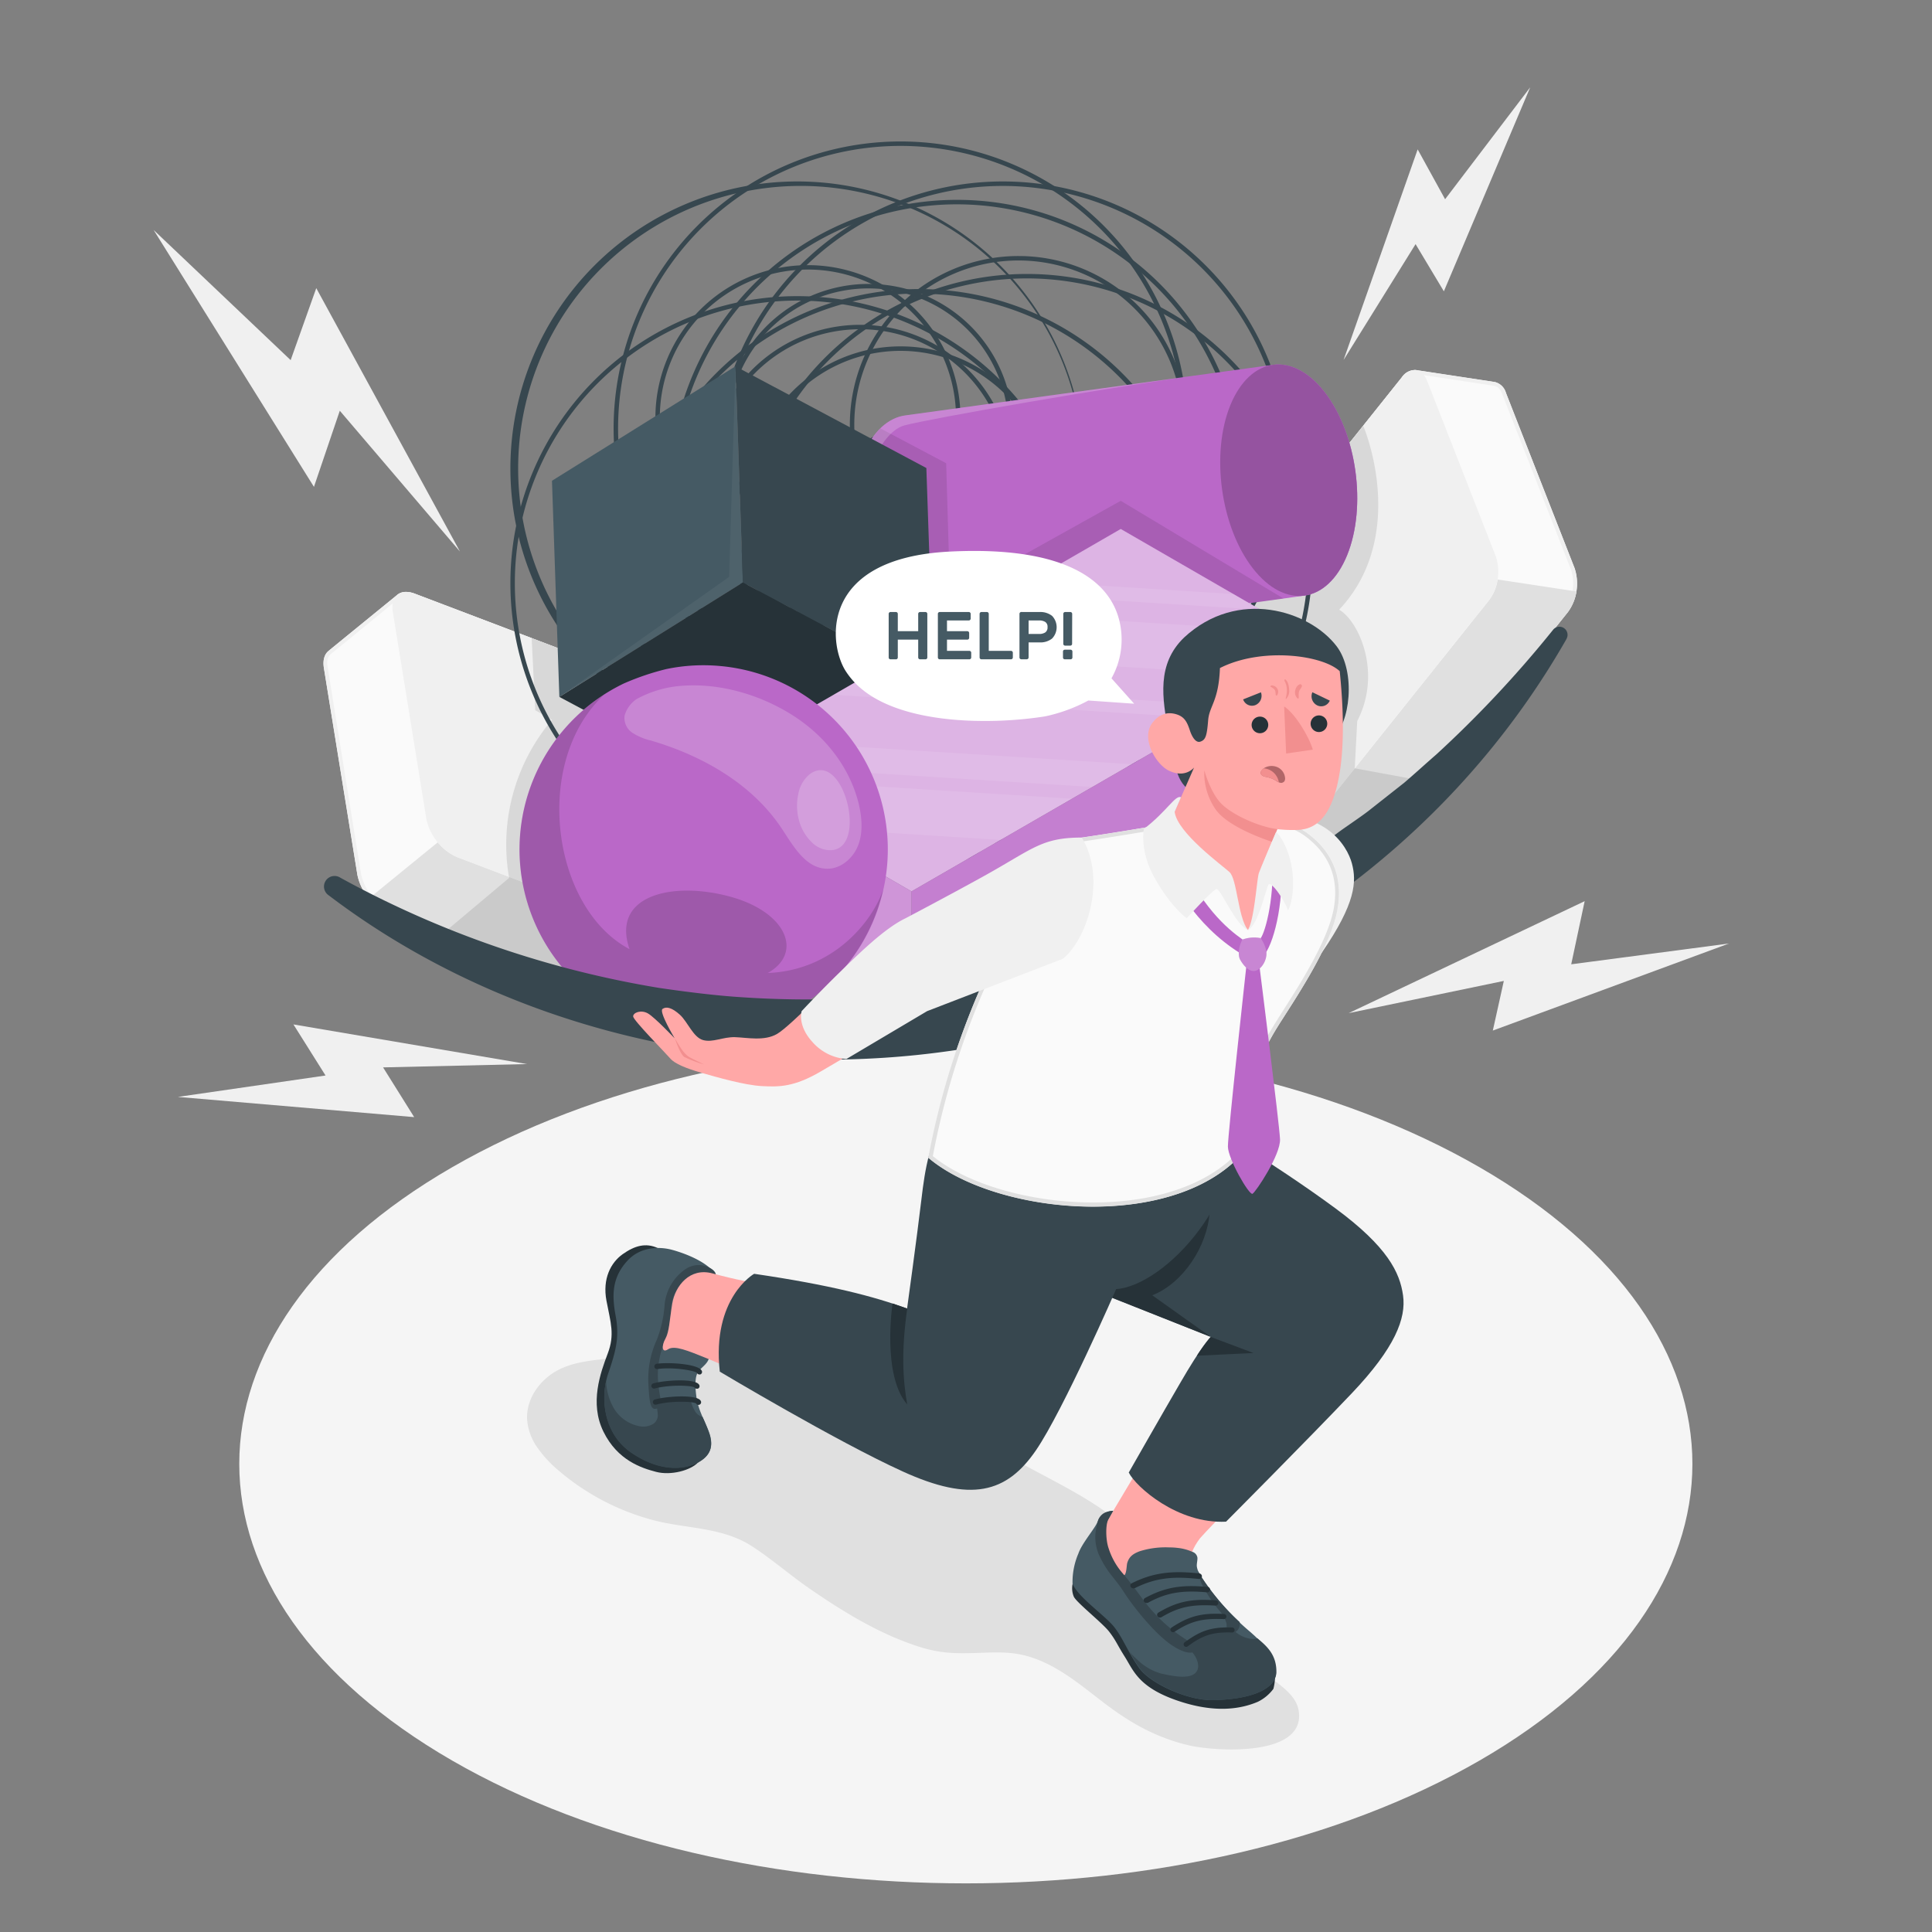 <svg xmlns="http://www.w3.org/2000/svg" viewBox="0 0 500 500"><rect x="0" y="0" width="500" height="500" fill="#808080" stroke="none"/><g id="freepik--Floor--inject-2"><path id="freepik--floor--inject-2" d="M117,302.09c-73.44,42.4-73.43,111.14,0,153.53s192.49,42.4,265.92,0,73.43-111.13,0-153.53S190.47,259.7,117,302.09Z" style="fill:#f5f5f5"></path></g><g id="freepik--Shadow--inject-2"><path id="freepik--shadow--inject-2" d="M139.06,374.61a30.74,30.74,0,0,0,5.37,5.85,62.11,62.11,0,0,0,24.47,12.91c8.87,2.37,17.94,1.71,25.92,6.93,5.13,3.36,9.75,7.42,14.8,10.9,8.72,6,17.8,11.57,27.92,14.87,5.56,1.81,9.44,1.9,15.25,1.71,3.75-.12,7.51-.35,11.21.38,8.26,1.65,14.85,7.28,21.34,12.26,6.94,5.34,13.62,9.18,22.19,11.24,6.64,1.6,30.71,3.25,28.54-9.08-.54-3.06-3.16-5.25-5.61-7.17-6.16-3.08-12-9.38-17.45-13.63-5.22-4.08-8.13-9.18-12-14.56-3.18-4.41-6.4-8.86-10.46-12.49-8.41-7.35-19.94-12.28-29.63-17.93q-16.41-9.57-33-18.88c-12.4-7-25.65-14.06-39.88-13.63A49.56,49.56,0,0,0,174.77,347c-4.7,1.48-9.18,3.33-14.09,4.13-5.3.87-10.89.83-15.82,3.22s-8.7,7.49-8.45,12.94A14.45,14.45,0,0,0,139.06,374.61Z" style="fill:#e0e0e0"></path></g><g id="freepik--Elements--inject-2"><g id="freepik--Prism--inject-2"><path d="M362.83,97.63a4.06,4.06,0,0,1,3.62-1.85l20.42,3.1a4,4,0,0,1,2.89,2.83l17.76,45.36a12.62,12.62,0,0,1-1.72,11.3L356.09,220.6c-1.14,1.43-2.44,2-3.62,1.85l-20.4-3.09c-1.18-.18-2.24-1.14-2.91-2.84L311.4,171.17a12.65,12.65,0,0,1,1.72-11.3Z" style="fill:#fafafa"></path><path d="M366,96.75h0l.26,0,2,.3c4.77.72,17.46,2.64,18.43,2.8s1.61.92,2.12,2.21l17.76,45.35A11.71,11.71,0,0,1,405,157.74L355.31,220a3.38,3.38,0,0,1-2.43,1.5l-.26,0L335,218.8l-2.81-.43c-.87-.13-1.62-.92-2.13-2.21l-17.76-45.35a11.76,11.76,0,0,1,1.57-10.32l49.72-62.24a3.38,3.38,0,0,1,2.42-1.5m0-1a4.3,4.3,0,0,0-3.21,1.88l-49.71,62.24a12.65,12.65,0,0,0-1.72,11.3l17.76,45.35c.67,1.7,1.73,2.66,2.91,2.84l20.4,3.09a2.83,2.83,0,0,0,.41,0,4.25,4.25,0,0,0,3.21-1.88l49.71-62.23a12.62,12.62,0,0,0,1.72-11.3l-17.76-45.36a4,4,0,0,0-2.89-2.83l-20.42-3.1a2.73,2.73,0,0,0-.41,0Z" style="fill:#f0f0f0"></path><path d="M385.41,155.28,335.7,217.51a4.15,4.15,0,0,1-3.47,1.88c2.13.32,19.09,2.88,20.23,3.07a4.09,4.09,0,0,0,3.63-1.86l49.71-62.23a11.63,11.63,0,0,0,2.18-5.3c-7.31-1.11-14.33-2.19-20.39-3.09A11.63,11.63,0,0,1,385.41,155.28Z" style="fill:#e0e0e0"></path><path d="M387.12,144,369.36,98.62c-.67-1.7-1.73-2.66-2.91-2.84a4.06,4.06,0,0,0-3.62,1.85l-49.71,62.24a12.65,12.65,0,0,0-1.72,11.3l17.76,45.35c.67,1.7,1.73,2.66,2.91,2.84s2.48-.42,3.62-1.85l49.71-62.24A12.64,12.64,0,0,0,387.12,144Z" style="fill:#f0f0f0"></path><path d="M350.61,198.84l.64-12.22c6.54-12.68.28-26-4.68-28.83,14.42-15.3,10.42-37,6.24-47.61l-39.69,49.69a12.65,12.65,0,0,0-1.72,11.3l17.76,45.35c.67,1.7,1.73,2.66,2.91,2.84l20.4,3.09c1.18.18,2.48-.42,3.62-1.85l14.45-18.09Z" style="opacity:0.1"></path></g><g id="freepik--prism--inject-2"><path d="M107.36,153.64c-1.9-.72-3.49-.56-4.52.28S86,167.63,85,168.49s-1.49,2.36-1.17,4.36l8.69,53.66a14.09,14.09,0,0,0,8.06,9.88L183.67,268c1.9.72,3.49.56,4.52-.28L206,253.13c1-.85,1.51-2.37,1.18-4.38l-8.69-53.66a14.09,14.09,0,0,0-8.06-9.88Z" style="fill:#fafafa"></path><path d="M105.1,154.18a5.47,5.47,0,0,1,1.91.39l83.11,31.57a13.25,13.25,0,0,1,7.43,9.11l8.69,53.66c.25,1.58,0,2.8-.83,3.44l-17.85,14.56a2.5,2.5,0,0,1-1.63.51A5.37,5.37,0,0,1,184,267l-83.11-31.57a13.22,13.22,0,0,1-7.43-9.11L84.8,172.69c-.26-1.57,0-2.79.82-3.43s11.93-9.74,16.1-13.14l1.75-1.43a2.52,2.52,0,0,1,1.63-.51m0-1a3.51,3.51,0,0,0-2.26.74c-1,.84-16.83,13.71-17.86,14.57s-1.49,2.36-1.17,4.36l8.69,53.66a14.09,14.09,0,0,0,8.06,9.88L183.67,268a6.45,6.45,0,0,0,2.26.46,3.49,3.49,0,0,0,2.26-.74L206,253.13c1-.85,1.51-2.37,1.18-4.38l-8.69-53.66a14.09,14.09,0,0,0-8.06-9.88l-83.11-31.57a6.37,6.37,0,0,0-2.26-.46Z" style="fill:#f0f0f0"></path><path d="M118.41,221.84l83.09,31.57c1.82.69,3.35.59,4.4-.17-1.86,1.53-16.7,13.62-17.7,14.45s-2.63,1-4.54.27l-83.09-31.57a13,13,0,0,1-5.11-3.85c6.4-5.22,12.53-10.24,17.85-14.55A12.8,12.8,0,0,0,118.41,221.84Z" style="fill:#e0e0e0"></path><path d="M110.35,212l-8.69-53.66c-.33-2,.15-3.53,1.18-4.37s2.62-1,4.52-.28l83.11,31.57a14.09,14.09,0,0,1,8.06,9.88l8.69,53.66c.33,2-.15,3.53-1.18,4.38s-2.62,1-4.52.28l-83.11-31.57A14.11,14.11,0,0,1,110.35,212Z" style="fill:#f0f0f0"></path><path d="M198.53,195.09a14.09,14.09,0,0,0-8.06-9.88l-52.88-20.09.93,18.68,4.33,2.5a49.92,49.92,0,0,0-11.09,40.9l-17.24,14.49L183.67,268c1.9.72,3.49.56,4.52-.28L206,253.13c1-.85,1.51-2.37,1.18-4.38Z" style="opacity:0.1"></path></g><g id="freepik--Lines--inject-2"><path d="M265.79,218.72a73.91,73.91,0,1,1,73.91-73.91A74,74,0,0,1,265.79,218.72Zm0-146.67a72.76,72.76,0,1,0,72.77,72.76A72.84,72.84,0,0,0,265.79,72.05Z" style="fill:#37474f"></path><path d="M237.88,223.35a74.27,74.27,0,1,1,74.27-74.27A74.35,74.35,0,0,1,237.88,223.35Zm0-147.39A73.12,73.12,0,1,0,311,149.08,73.19,73.19,0,0,0,237.88,76Z" style="fill:#37474f"></path><path d="M206.36,225.18a74.27,74.27,0,1,1,74.27-74.27A74.35,74.35,0,0,1,206.36,225.18Zm0-147.39a73.12,73.12,0,1,0,73.12,73.12A73.2,73.2,0,0,0,206.36,77.79Z" style="fill:#37474f"></path><path d="M259.53,195.5a74.27,74.27,0,1,1,74.27-74.27A74.34,74.34,0,0,1,259.53,195.5Zm0-147.38a73.12,73.12,0,1,0,73.12,73.11A73.2,73.2,0,0,0,259.53,48.12Z" style="fill:#37474f"></path><path d="M247.67,200.26A74.27,74.27,0,1,1,321.94,126,74.35,74.35,0,0,1,247.67,200.26Zm0-147.38A73.12,73.12,0,1,0,320.79,126,73.2,73.2,0,0,0,247.67,52.88Z" style="fill:#37474f"></path><path d="M247.67,194.57a43.66,43.66,0,1,1,43.66-43.66A43.71,43.71,0,0,1,247.67,194.57Zm0-86.17a42.51,42.51,0,1,0,42.51,42.51A42.56,42.56,0,0,0,247.67,108.4Z" style="fill:#37474f"></path><path d="M222.6,163a39.47,39.47,0,1,1,39.47-39.47A39.51,39.51,0,0,1,222.6,163Zm0-77.79a38.32,38.32,0,1,0,38.33,38.32A38.36,38.36,0,0,0,222.6,85.2Z" style="fill:#37474f"></path><path d="M233.07,168.6a39.48,39.48,0,1,1,39.48-39.48A39.52,39.52,0,0,1,233.07,168.6Zm0-77.8a38.33,38.33,0,1,0,38.33,38.32A38.36,38.36,0,0,0,233.07,90.8Z" style="fill:#37474f"></path><path d="M209.09,147.56a39.47,39.47,0,1,1,39.47-39.47A39.52,39.52,0,0,1,209.09,147.56Zm0-77.8a38.33,38.33,0,1,0,38.33,38.33A38.37,38.37,0,0,0,209.09,69.76Z" style="fill:#37474f"></path><path d="M224.8,148.26a37.39,37.39,0,1,1,37.38-37.38A37.43,37.43,0,0,1,224.8,148.26Zm0-73.62A36.24,36.24,0,1,0,261,110.88,36.28,36.28,0,0,0,224.8,74.64Z" style="fill:#37474f"></path><path d="M263.59,153.58a43.66,43.66,0,1,1,43.67-43.66A43.71,43.71,0,0,1,263.59,153.58Zm0-86.17a42.51,42.51,0,1,0,42.52,42.51A42.56,42.56,0,0,0,263.59,67.41Z" style="fill:#37474f"></path><path d="M233.07,185.15a74.27,74.27,0,1,1,74.27-74.27A74.35,74.35,0,0,1,233.07,185.15Zm0-147.39a73.12,73.12,0,1,0,73.13,73.12A73.2,73.2,0,0,0,233.07,37.76Z" style="fill:#37474f"></path><path d="M206.36,195.5h0a74.27,74.27,0,1,1,74.27-74.27,73.72,73.72,0,0,1-74.27,74.27Zm0-147.38a73.12,73.12,0,0,0,0,146.23h0a73.12,73.12,0,1,0,0-146.23Z" style="fill:#37474f"></path></g><g id="freepik--Cylinder--inject-2"><path d="M337.63,154.14c4.41-.61,8.43-4.13,11-10.42,5.13-12.59,2.53-31.49-5.81-42.23-4.16-5.37-9-7.67-13.39-7.07L234.29,107.5c-4.41.61-8.42,4.13-11,10.42-5.13,12.59-2.53,31.49,5.81,42.23,4.17,5.37,9,7.67,13.39,7.07Z" style="fill:#BA68C8"></path><path d="M290.05,129.61l-44.18,24.62-1-34.35-17-9a20.73,20.73,0,0,0-4.53,7.07c-5.13,12.59-2.53,31.49,5.81,42.23,4.17,5.37,9,7.67,13.39,7.07l89.66-12.33Z" style="opacity:0.1"></path><path d="M234.1,110.08c7.31-1.89,51.54-9.64,77.55-13.21L234.29,107.5c-4.41.61-8.42,4.13-11,10.42-3.31,8.14-3.38,18.91-.78,28.41C219.76,129.82,226.81,112,234.1,110.08Z" style="fill:#fff;opacity:0.2"></path><path d="M342.81,101.49c-4.16-5.37-9-7.67-13.39-7.07s-8.42,4.13-11,10.42c-5.13,12.59-2.53,31.5,5.8,42.23,4.17,5.37,9,7.68,13.39,7.07s8.43-4.13,11-10.42C353.75,131.13,351.15,112.23,342.81,101.49Z" style="fill:#BA68C8"></path><path d="M342.81,101.49c-4.16-5.37-9-7.67-13.39-7.07s-8.42,4.13-11,10.42c-5.13,12.59-2.53,31.5,5.8,42.23,4.17,5.37,9,7.68,13.39,7.07s8.43-4.13,11-10.42C353.75,131.13,351.15,112.23,342.81,101.49Z" style="opacity:0.2"></path></g><g id="freepik--Cube--inject-2"><polygon points="142.85 124.42 144.76 180.36 192.25 150.74 190.34 94.8 142.85 124.42" style="fill:#455a64"></polygon><polygon points="190.34 94.8 188.7 149.29 144.76 180.36 192.25 150.74 190.34 94.8" style="fill:#fff;opacity:0.05"></polygon><polygon points="190.34 94.8 239.74 121.12 241.65 177.06 192.25 150.74 190.34 94.8" style="fill:#37474f"></polygon><polygon points="144.76 180.36 194.16 206.68 241.65 177.06 192.25 150.74 144.76 180.36" style="fill:#263238"></polygon></g><g id="freepik--prism--inject-2"><polygon points="181.75 199.43 235.9 230.69 344.2 168.17 290.05 136.9 181.75 199.43" style="fill:#BA68C8"></polygon><polygon points="181.75 199.43 235.9 230.69 344.2 168.17 290.05 136.9 181.75 199.43" style="fill:#fff;opacity:0.5"></polygon><g style="opacity:0.1"><polygon points="234.4 169.03 332.05 175.19 344.2 168.16 336.37 163.64 252.85 158.38 234.4 169.03" style="fill:#fff"></polygon><polygon points="195.25 191.63 185.06 197.52 282.71 203.67 292.9 197.78 195.25 191.63" style="fill:#fff"></polygon><polygon points="266.63 150.43 260.99 153.68 326.23 157.79 319.21 153.74 266.63 150.43" style="fill:#fff"></polygon><polygon points="258.98 217.37 277.44 206.71 184.19 200.84 207.17 214.1 258.98 217.37" style="fill:#fff"></polygon><polygon points="221.38 176.55 215.74 179.8 313.39 185.95 319.03 182.7 221.38 176.55" style="fill:#fff"></polygon></g><polygon points="181.75 199.43 235.9 230.69 235.9 267.67 181.75 236.41 181.75 199.43" style="fill:#BA68C8"></polygon><polygon points="181.75 199.43 235.9 230.69 235.9 267.67 181.75 236.41 181.75 199.43" style="fill:#fff;opacity:0.3"></polygon><polygon points="344.2 168.17 344.2 205.15 235.9 267.67 235.9 230.69 344.2 168.17" style="fill:#BA68C8"></polygon><g style="opacity:0.15"><polygon points="344.2 168.17 344.2 205.15 235.9 267.67 235.9 230.69 344.2 168.17" style="fill:#fff"></polygon></g></g><g id="freepik--Sphere--inject-2"><path d="M186.72,172.4a47,47,0,0,0-14.31.76,66.81,66.81,0,0,0-11,3.74,47.66,47.66,0,1,0,25.34-4.5Z" style="fill:#BA68C8"></path><path d="M198.69,251.81c9.17-5.11,5.05-15.74-9.77-19.77s-30.82-.42-26,13.6c-20.1-10.62-25.3-48.42-6.55-65.87a47.61,47.61,0,1,0,72.17,50.47C226.07,237.84,216.15,251.13,198.69,251.81Z" style="opacity:0.15"></path><path d="M222.07,218.82c-1.32,3.36-4.58,6.14-8.16,6-5.42-.14-8.59-5.84-11.57-10.36-7.68-11.59-20.56-18.91-33.92-22.82a15.36,15.36,0,0,1-4.77-2,4.6,4.6,0,0,1-2-4.46,7.73,7.73,0,0,1,3.07-4.24,28.44,28.44,0,0,1,11.21-3.41c10-.89,20.47,2.12,28.93,7.41s15,13.38,17.4,23.16C223.08,211.66,223.38,215.46,222.07,218.82Z" style="fill:#fff;opacity:0.2"></path><path d="M206.93,212.82a12.11,12.11,0,0,0,3.12,5.12,7,7,0,0,0,3.14,1.87c12.35,3,5.61-26.42-3.68-19.41a8.55,8.55,0,0,0-2.89,5A14.26,14.26,0,0,0,206.93,212.82Z" style="fill:#fff;opacity:0.2"></path></g></g><g id="freepik--Character--inject-2"><g id="freepik--character--inject-2"><g id="freepik--Vase--inject-2"><path d="M405.41,165.36c-47,82.37-145.16,123.73-237.33,104-30.11-6.48-58.79-19.25-83-37.64a2.73,2.73,0,0,1,3-4.57,258.65,258.65,0,0,0,82.56,28.53c6.83,1,14.67,2,21.58,2.42a251.72,251.72,0,0,0,32.5.06c5.19-.29,11-1.07,16.16-1.55,2.67-.44,8-1.29,10.69-1.72,3.5-.48,12.28-2.6,15.87-3.34,3.49-.94,6.94-2,10.42-2.95,5.05-1.32,10.42-3.49,15.4-5.14,4.83-1.95,10.29-4.06,15-6.25l9.79-4.7c6.38-3.43,12.78-6.86,18.85-10.83,2.59-1.58,6.67-4.17,9.1-6s6.57-4.5,8.87-6.38l8.6-6.78c2.77-2.37,5.46-4.85,8.23-7.25A292.52,292.52,0,0,0,401.93,163a2.1,2.1,0,0,1,3.48,2.33Z" style="fill:#37474f"></path></g><g id="freepik--Bottom--inject-2"><path d="M312.89,414.4s-9.75-6.6-2.33-16.29c1.05-1.37,26.48-27.56,26.48-27.56l-27.31-15.77L288.11,391l-1.34,2.23s-8.14,18.33,4.06,20.78C297.08,415.25,312.89,414.4,312.89,414.4Z" style="fill:#ffa8a7"></path><path d="M277.61,409.83a5.6,5.6,0,0,0,.26,3.31c.5,1.42,7.41,6.84,9.19,9.15s2,3.25,4,6.42c2.24,3.51,3.46,7.84,13.35,11.3s16.68,2.31,21.14.4a11.06,11.06,0,0,0,4-3.33s1.61-5.65-1.51-6.91Z" style="fill:#263238"></path><path d="M304.8,400.6a12.55,12.55,0,0,1,3.75,1,1.88,1.88,0,0,1,1.34,1.52c.05.81-.25,1.6-.13,2.41a6.23,6.23,0,0,0,1,2.39,66.26,66.26,0,0,0,12.82,14.43c3.23,2.85,6.43,6,6.62,10.57.12,2.91-3.61,6.77-16.27,7.08-6.46.16-16.24-4.26-19.13-8.33s-4.11-7.62-6.45-10.6-9.46-7.76-10.78-11.24a18.72,18.72,0,0,1,1.53-7.81c.89-2.59,4.25-6.45,4.91-8.1a4.67,4.67,0,0,1,4.06-2.94l-1.32,2.33c-3.3,6.76,3.63,14.58,4.13,14.4.68-.23.67-2.58.84-3.18.51-1.74,1.58-2.43,3.21-3.06a22.21,22.21,0,0,1,7.7-1A16.91,16.91,0,0,1,304.8,400.6Z" style="fill:#455a64"></path><path d="M314.06,440c-6.46.16-16.24-4.26-19.13-8.33a41.91,41.91,0,0,1-2.61-4.21c.22.25.43.52.62.72.44.44.88.87,1.34,1.29a14.37,14.37,0,0,0,6.25,3.65c2.12.45,7.33,1.74,9-.34,1-1.18.52-3.08-.49-4.55-.42-.62-1.73-2.09-1.73-2.09a23.68,23.68,0,0,1,6.4-3.88c4.35-1.58,4.72-1.13,4.72-1.13a10.48,10.48,0,0,0,2.65,2.12,7.8,7.8,0,0,0,3.16.93,4.72,4.72,0,0,0,1.18-.17c2.84,2.3,5,4.55,4.91,8.91C330.11,435.82,326.71,439.68,314.06,440Z" style="fill:#37474f"></path><path d="M315.51,416.75a8.09,8.09,0,0,1,1.92,3.48,7.79,7.79,0,0,0,.2,1.61c.67,1.59,2.71.59,3.08-.71a3.61,3.61,0,0,0,.11-1.35,60.06,60.06,0,0,1-10-11.86,9.83,9.83,0,0,1-.78-1.47l0-.05a15,15,0,0,0,.93,3.45A36.37,36.37,0,0,0,315.51,416.75Z" style="fill:#37474f"></path><path d="M284.82,403.23a11.55,11.55,0,0,1-1.33-6.22,22,22,0,0,1,.76-3.75c.87-1.86,2.38-2.15,3.86-2.28l-1.32,2.33c-.7,1.45-.63,5.31.14,7.45a18.11,18.11,0,0,0,3.7,6.5c4.56,5.39,5.53,7.94,10.29,12.42s9.05,6,8.8,7-2,2-6.33-.82-10-9.88-12.41-13.65S286.8,407.27,284.82,403.23Z" style="fill:#37474f"></path><path d="M307,426.2a.6.6,0,0,0,.36-.12c3.76-2.74,6.24-3.77,11.48-3.59a.65.65,0,0,0,.05-1.3c-5.54-.18-8.3.92-12.3,3.84a.66.66,0,0,0-.14.91A.65.65,0,0,0,307,426.2Z" style="fill:#263238"></path><path d="M303.6,422.42a.66.66,0,0,0,.38-.12c4.11-2.69,7.09-3.52,12.71-3.28a.66.66,0,1,0,.08-1.32c-5.93-.34-9.2.64-13.56,3.5a.66.66,0,0,0-.19.93A.72.72,0,0,0,303.6,422.42Z" style="fill:#263238"></path><path d="M300.18,418.63a.85.85,0,0,0,.4-.1c4.45-2.65,7.92-3.38,13.93-3a.72.72,0,0,0,.79-.62.7.7,0,0,0-.67-.74c-6.33-.49-10.12.36-14.84,3.17a.66.66,0,0,0-.22.95A.74.74,0,0,0,300.18,418.63Z" style="fill:#263238"></path><path d="M296.75,414.85a.9.9,0,0,0,.42-.1c4.8-2.6,8.77-3.23,15.16-2.66a.75.75,0,0,0,.85-.62.73.73,0,0,0-.7-.77c-6.71-.63-11,.08-16.11,2.85a.66.66,0,0,0-.26,1A.81.81,0,0,0,296.75,414.85Z" style="fill:#263238"></path><path d="M293.32,411.06a.89.89,0,0,0,.45-.09c5.14-2.55,9.61-3.09,16.39-2.34a.8.8,0,0,0,.9-.62.77.77,0,0,0-.72-.81c-7.11-.78-11.94-.19-17.39,2.52a.67.67,0,0,0-.3,1A.84.84,0,0,0,293.32,411.06Z" style="fill:#263238"></path><path d="M292.12,381.09c1.84,3.7,12.64,13.33,25.18,12.72,0,0,21-21.09,32.58-33.27,11.19-11.79,14.05-19.36,13.23-25.28s-4-12.58-17.46-22.51C329.76,301,306.8,287.26,306.8,287.26h-47s-6.29,17.57,1.05,29.61,15.61,14.44,29.18,19.82c15.37,6.1,23.3,9.28,23.3,9.28s-2.34,2.31-8,12.12C300.85,365.77,292.12,381.09,292.12,381.09Z" style="fill:#37474f"></path><path d="M313.07,313.58c-.58,9.06-7,18.57-14.87,21.64L313.35,346l-30.29-12V310.57Z" style="fill:#263238"></path><path d="M313.35,346l11.06,4.16-14.64.7A39.3,39.3,0,0,1,313.35,346Z" style="fill:#263238"></path><path d="M170.24,323c-3.12-1.44-6-.61-9.08,1.57s-5.28,6.36-4.21,12.05,2.21,8.71.33,13.68-4.75,12.82-1.1,20.23,9.81,9.39,13.63,10.39,9-.38,10.91-2.51Z" style="fill:#263238"></path><path d="M184.46,328.9c-2.35-2.62-7.15-4.52-10.47-5.43s-8.23-.87-11.6,2.79c-4,4.35-4.07,8.86-3.06,14.29s.1,9-1.91,14.86-1.51,15.47,6.13,20.6,13.86,4.22,17.17,2.41,3.78-4.21,3.05-6.93-3.05-6.13-3.55-10.05c-.21-1.64-.46-4.19.14-5.78s2.74-2.4,3.14-4.27a1.24,1.24,0,0,0,0-.47c-.11-.54-.73-.78-1.23-1-1.63-.71-.48-4.06-.3-5.47.28-2.17.55-4.34.83-6.52C183.13,335.43,184.14,331.41,184.46,328.9Z" style="fill:#455a64"></path><path d="M181.83,366.73a3.53,3.53,0,0,1-1.75-1.19A8.69,8.69,0,0,1,178.7,362a63.26,63.26,0,0,0-8.7.7c-.19,1.18.14,1.81.24,3.5a2.66,2.66,0,0,1-1.73,2.58,5.07,5.07,0,0,1-3,.33,9.91,9.91,0,0,1-6.85-5,15.25,15.25,0,0,1-1.8-6.74c-1.31,5.85-.22,14.1,6.65,18.71,7.63,5.12,13.86,4.22,17.17,2.41s3.78-4.21,3.05-6.93A39.26,39.26,0,0,0,181.83,366.73Z" style="fill:#37474f"></path><path d="M171.85,347.61a22.47,22.47,0,0,0-1.55,9.69c.27,4.53,1.58,6.49-.16,7.17s-2.06-1.07-2.33-6.15A24.33,24.33,0,0,1,170,346.69a30.81,30.81,0,0,0,2-9.06,12.62,12.62,0,0,1,5.42-9.19,6.05,6.05,0,0,1,6.32-.29s2.62,1.25,1,3c-.85-1.48-3.34-2.72-6.61-.55a10.76,10.76,0,0,0-4.51,8.66C173.64,341.88,173,344.17,171.85,347.61Z" style="fill:#37474f"></path><path d="M169.67,363.54a.69.69,0,0,1-.18-1.36c3.27-.89,10.8-1.31,11.82.3a.69.69,0,1,1-1.16.74c-.64-.54-6.44-.76-10.29.29Z" style="fill:#263238"></path><path d="M180.33,359.4a.7.7,0,0,1-.59-.32c-.63-.54-6.43-.78-10.29.26a.69.69,0,0,1-.85-.49.68.68,0,0,1,.49-.84c3.27-.88,10.8-1.28,11.82.33a.68.68,0,0,1-.21,1A.66.66,0,0,1,180.33,359.4Z" style="fill:#263238"></path><path d="M181,355.71a.7.7,0,0,1-.63-.4c-.56-.62-6.29-1.58-10.24-1a.68.68,0,0,1-.78-.59.7.7,0,0,1,.59-.78c3.35-.46,10.87.09,11.68,1.82a.68.68,0,0,1-.33.92A.59.59,0,0,1,181,355.71Z" style="fill:#263238"></path><path d="M172.24,346.39c-1.08,1.87-1,3.91.66,2.8s5.21.42,9.65,2.19,15.6,6.94,15.6,6.94l13.69-23c-11.71-3.14-14.44-2.25-27.47-5.77-5.84-1.58-9.62,3.23-10.38,7.79S173.2,344.72,172.24,346.39Z" style="fill:#ffa8a7"></path><path d="M245.44,287.26c-4.95,8.31-6,14.85-7,23.31-1.11,9.41-3.69,28.09-3.69,28.09-8.41-3.09-19.86-6.12-39.58-9,0,0-11,6.2-8.89,25.32,0,0,30.3,18.1,47.36,25.84,17.57,8,26.84,5.68,34.49-5.52,7.07-10.36,20.73-41.69,20.73-41.69,12.51-.79,34.37-24.06,30.18-46.37Z" style="fill:#37474f"></path><path d="M234.79,338.66c-1.55,10.9-1.16,18.31,0,24.81-6.61-7.59-3.8-26.13-3.8-26.13C232.37,337.79,233.66,338.24,234.79,338.66Z" style="fill:#263238"></path></g><g id="freepik--Top--inject-2"><path id="freepik--Shoulder--inject-2" d="M324.53,211.26c18.22-2.54,24.13,7.62,25.35,12.22s1.05,10.23-7.83,23.11Z" style="fill:#f0f0f0"></path><path id="freepik--Chest--inject-2" d="M240.28,299.61a202.26,202.26,0,0,1,13.81-44.68c7.13-16.48,19.8-33.07,25.88-38.17,0,0,10.44-1.49,26.17-4.28s26.53-1.14,32.3,3.16,9.37,10.68,7.73,19.75-10,21.66-14.76,29.12-6.63,12.36-7.24,18.74c-.46,4.79.46,7.55-1.09,13.35C306.17,319.12,258.15,314.82,240.28,299.61Z" style="fill:#fafafa"></path><path id="freepik--chest--inject-2" d="M320.37,211.1v1c7.61,0,13.65,1.5,17.46,4.33,6.27,4.67,8.73,11,7.33,18.75-1.49,8.24-8.78,19.62-13.6,27.14l-1,1.61c-4.83,7.57-6.76,12.59-7.4,19.19a41.18,41.18,0,0,0-.14,4.72,28,28,0,0,1-.87,8.27c-7.31,9.59-21.6,15.09-39.26,15.09-16.33,0-32.52-4.71-41.47-12A201.31,201.31,0,0,1,255,255.34c7-16.28,19.35-32.41,25.37-37.6,1.82-.27,11.8-1.74,25.91-4.24a80.74,80.74,0,0,1,14.05-1.37v-1m0,0a82.25,82.25,0,0,0-14.23,1.38c-15.73,2.79-26.17,4.28-26.17,4.28-6.08,5.1-18.75,21.69-25.88,38.17a202.26,202.26,0,0,0-13.81,44.68c9.09,7.74,26,12.65,42.59,12.65,16.07,0,31.9-4.59,40.21-15.66,1.55-5.8.63-8.56,1.09-13.35.61-6.38,2.48-11.28,7.24-18.74s13.12-20,14.76-29.12-1.95-15.46-7.73-19.75c-3.83-2.85-9.86-4.54-18.07-4.54Z" style="fill:#e0e0e0"></path><path d="M304.36,220.29H300c3.12,7.82,9.3,19.06,20.8,26.3l.79-3.43C317.55,240.3,310.72,234.61,304.36,220.29Z" style="fill:#BA68C8"></path><path d="M329.14,220.29c1,11.4-1.66,20.9-2.87,22.5l1.23,3.9c2.37-3.44,5.17-14.18,3.86-26.4Z" style="fill:#BA68C8"></path><path d="M325.94,250s5.16,40.84,5.33,44.84-6.26,13.64-7.12,14.11-6.35-9.06-6.37-12.23,4.79-46.82,4.79-46.82Z" style="fill:#BA68C8"></path><path d="M326.27,242.79a8.82,8.82,0,0,0-4.73.37c-.91,1.57-1.26,4-.59,5.2s2,3,3.56,2.93,3-2.06,3.22-4C328,245.18,326.27,242.79,326.27,242.79Z" style="fill:#BA68C8"></path><path d="M326.27,242.79a8.82,8.82,0,0,0-4.73.37c-.91,1.57-1.26,4-.59,5.2s2,3,3.56,2.93,3-2.06,3.22-4C328,245.18,326.27,242.79,326.27,242.79Z" style="fill:#fff;opacity:0.2"></path><g id="freepik--Head--inject-2"><path d="M306.43,165c-7.1,6.85-5.68,15.66-4,24.53,2,10.11,1.86,13.33,7.34,16.26,1.2-31.17,8.09,7.69,34.92-14.48,4.85-4,6.21-17.49,1.24-24.05C338.88,158,320.27,152.13,306.43,165Z" style="fill:#37474f"></path><path d="M302.33,199.35c4.38,2.25,6.69-.71,6.69-.71l-4.93,11.23s-3.1,6.95,2.44,10.91c15.37,11,11.38,14.77,16.47,19.92,2-2.17,2.62-12.57,3.13-15.29l4.43-10.83a34.49,34.49,0,0,0,5.53.19c4.37-.26,7.07-3.14,8.79-7.68,2.78-7.29,3.35-18.58,1.84-33.39-4.47-4.2-20.23-6.27-31-.81-.32,8.61-2.76,9.81-3.05,13.51-.33,4.15-.69,5.07-2,5.53s-2.29-1.57-2.71-2.84c-.7-2.12-1.34-3.5-3.32-4.17s-4.27-.51-6.34,2.07C295.12,191,299.14,197.72,302.33,199.35Z" style="fill:#ffa8a7"></path><path d="M330.56,214.58c-5.1-.66-12.06-3.92-14.74-6.86s-4.15-8.36-4.15-8.36a16.59,16.59,0,0,0,2.92,10.1c3.41,4.9,14.62,8.4,14.62,8.4Z" style="fill:#f28f8f"></path><path d="M329.09,177.39c-.14,0-.3.09-.3.22s.13.19.24.24a4.52,4.52,0,0,1,.51.34,1.44,1.44,0,0,1,.41.44,1.21,1.21,0,0,1,.12.41,4.5,4.5,0,0,1,.07.72c0,.2.17.33.36.17a.55.55,0,0,0,.15-.24,1.75,1.75,0,0,0,.13-.84,1.65,1.65,0,0,0-.13-.47A1.71,1.71,0,0,0,329.09,177.39Zm7.84.24a.45.45,0,0,0-.58-.53,2,2,0,0,0-1.07,1.31,2.17,2.17,0,0,0,.45,2.26c.09.08.23.15.33.08s0-1,.05-1.27a2.32,2.32,0,0,1,.3-1A3.55,3.55,0,0,0,336.93,177.63Zm-4.28-1.8a.14.14,0,0,0-.21.08.61.61,0,0,0,.12.55,4.35,4.35,0,0,1,.25.63,4.8,4.8,0,0,1,.23,1.31,6.51,6.51,0,0,1-.07,1.25c-.06.39-.17.77-.23,1.16,0,0,0,.15.08.1a2.92,2.92,0,0,0,.82-2.38,5,5,0,0,0-.23-1.42A2.44,2.44,0,0,0,332.65,175.83Z" style="fill:#f28f8f"></path><path d="M321.72,181l4.61-1.83a2.61,2.61,0,0,1-1.44,3.31A2.42,2.42,0,0,1,321.72,181Z" style="fill:#37474f"></path><path d="M339.64,179.15l4.51,2.17a2.4,2.4,0,0,1-3.26,1.23A2.64,2.64,0,0,1,339.64,179.15Z" style="fill:#37474f"></path><path d="M332.34,182.83l.51,12.18,6.91-1C338.67,190.39,335.09,184.59,332.34,182.83Z" style="fill:#f28f8f"></path><path d="M327.35,198.66a2.54,2.54,0,0,0-.84.72c-.67.94.14,1.5,1,1.66a7.93,7.93,0,0,1,2.79,1.05,2.34,2.34,0,0,0,1.29.53,1.21,1.21,0,0,0,.79-.4,1.32,1.32,0,0,0,.2-.83,3.37,3.37,0,0,0-1.88-2.8A3.79,3.79,0,0,0,327.35,198.66Z" style="fill:#b16668"></path><path d="M330.33,202.09a6.88,6.88,0,0,0,.63.37,4.3,4.3,0,0,0-3.87-3.62,2.29,2.29,0,0,0-.58.54c-.67.94.14,1.5,1,1.66A7.93,7.93,0,0,1,330.33,202.09Z" style="fill:#f28f8f"></path><path d="M328.22,187.6a2.15,2.15,0,1,1-2.14-2.14A2.14,2.14,0,0,1,328.22,187.6Z" style="fill:#263238"></path><path d="M343.49,187.29a2.15,2.15,0,1,1-2.15-2.14A2.14,2.14,0,0,1,343.49,187.29Z" style="fill:#263238"></path></g><path d="M322.93,240.69c-2.57-3.44-2.78-13.21-4.74-15S304.7,215.53,304,210.12l1.64-3.77c-1.39-.78-3.71,3.7-9.61,8.18,0,0-1.13,5.56,2.57,12.29,4.37,7.94,8.52,10.82,8.52,10.82s6.69-7.35,7.71-7.57S319.64,239.27,322.93,240.69Z" style="fill:#f0f0f0"></path><path d="M322.93,240.69c1.72-2.51,2.34-13.41,2.89-14.81,1.14-2.95,4.42-10.56,4.42-10.56a7.31,7.31,0,0,1,1.1,1.27c4.5,6.89,3.6,16.24,2,19-1.2-3.19-4.33-7.43-5-6.68S325.62,239.61,322.93,240.69Z" style="fill:#f0f0f0"></path><g id="freepik--Arm--inject-2"><path d="M212.59,277.19c11.16-6.59,27.12-15.9,27.12-15.9s25.93-9.34,31.66-13.75c7.37-5.69,14.39-16.24,7.75-27.58-7.38-3-11.42,1.16-28.21,10.18-15.73,8.47-19.68,9.9-26.4,15.76s-19.83,19.62-23.42,21.69c-3.3,1.91-7.71.93-10.85.83s-5.74,1.45-8.29.75-4-4.76-6-6.56-3.49-2.22-4.49-1.5,3.14,7.6,3.14,7.6-5.07-5.34-6.87-6.41-3.91-.23-3.87.76,8.45,9.52,9.61,10.88,4.05,2.54,8.14,3.72,11.16,3.19,15.54,3.42S205.49,281.39,212.59,277.19Z" style="fill:#ffa8a7"></path><path d="M174.64,268.71c1.25,2.07,2.35,4.15,4,5s3.54,1.75,3.54,1.75a29.29,29.29,0,0,1-5.12-1.94C176,272.76,174.64,268.71,174.64,268.71Z" style="fill:#f28f8f"></path><path d="M239.94,261.68l35.13-13.55c6.21-5,11.41-20.55,4.9-31.37-10.58,0-12.68,3-25.86,10.26-9.05,5-19.76,10.63-19.76,10.63-5.59,2.67-12.51,9.58-17.3,14.24s-9.58,9.79-9.58,9.79-1.19,3.65,2.8,8a12.89,12.89,0,0,0,8.78,4.39Z" style="fill:#f0f0f0"></path></g></g></g></g><g id="freepik--Bolts--inject-2"><g id="freepik--bolts--inject-2"><polygon points="81.85 74.57 75.22 93.2 39.76 59.52 81.25 126 87.94 106.3 119.04 142.74 81.85 74.57" style="fill:#f0f0f0"></polygon><polygon points="75.94 265.12 84.25 278.34 46.03 283.88 107.19 289.11 99.14 276.24 136.4 275.38 75.94 265.12" style="fill:#f0f0f0"></polygon><polygon points="366.89 38.66 373.99 51.56 396.02 22.59 373.67 75.39 366.35 63.18 347.71 93.17 366.89 38.66" style="fill:#f0f0f0"></polygon><polygon points="410.11 233.22 406.63 249.56 447.46 244.18 386.34 266.71 389.19 253.86 349.03 262.2 410.11 233.22" style="fill:#f0f0f0"></polygon></g></g><g id="freepik--speech-bubble--inject-2"><g id="freepik--speech-bubble--inject-2"><path id="freepik--speech-bubble--inject-2" d="M245.76,142.75c29.71-1.51,41.82,7.38,44.09,18.62a20.5,20.5,0,0,1-2.2,14.18l5.87,6.57-11.86-.83a41.86,41.86,0,0,1-11.16,4.1c-13.8,2.2-36.26,2.17-47.41-7a20,20,0,0,1-4.26-4.77C214.38,166.59,212,144.47,245.76,142.75Z" style="fill:#fff"></path><path d="M239.52,158.39a.48.48,0,0,1,.47.47v11.3a.45.45,0,0,1-.14.33.45.45,0,0,1-.33.14h-1.41a.49.49,0,0,1-.34-.14.49.49,0,0,1-.14-.33v-4.62h-5.28v4.62a.45.45,0,0,1-.14.33.45.45,0,0,1-.33.14h-1.42a.49.49,0,0,1-.33-.13.46.46,0,0,1-.14-.34v-11.3a.45.45,0,0,1,.14-.33.42.42,0,0,1,.33-.14h1.42a.48.48,0,0,1,.47.47v4.49h5.28v-4.49a.48.48,0,0,1,.48-.47Z" style="fill:#455a64"></path><path d="M250.87,168.44a.49.49,0,0,1,.34.14.49.49,0,0,1,.14.33v1.25a.49.49,0,0,1-.14.33.49.49,0,0,1-.34.14h-7.68a.48.48,0,0,1-.47-.47v-11.3a.45.45,0,0,1,.14-.33.45.45,0,0,1,.33-.14h7.54a.42.42,0,0,1,.33.14.43.43,0,0,1,.15.33v1.24a.43.43,0,0,1-.15.33.42.42,0,0,1-.33.14h-5.65v2.78h5.27a.45.45,0,0,1,.33.14.49.49,0,0,1,.14.33v1.25a.48.48,0,0,1-.47.47h-5.27v2.9Z" style="fill:#455a64"></path><path d="M261.65,168.44a.47.47,0,0,1,.33.14.49.49,0,0,1,.14.33v1.25a.49.49,0,0,1-.14.33.47.47,0,0,1-.33.14H254a.49.49,0,0,1-.34-.14.49.49,0,0,1-.14-.33v-11.3a.48.48,0,0,1,.48-.47h1.41a.42.42,0,0,1,.33.14.43.43,0,0,1,.15.33v9.58Z" style="fill:#455a64"></path><path d="M269,158.39a4.92,4.92,0,0,1,3.28,1,4.23,4.23,0,0,1,0,5.86,4.83,4.83,0,0,1-3.28,1h-2.8v3.9a.49.49,0,0,1-.14.33.47.47,0,0,1-.33.14h-1.42a.45.45,0,0,1-.33-.14.45.45,0,0,1-.14-.33v-11.3a.48.48,0,0,1,.47-.47Zm-2.8,5.68h2.71a2.88,2.88,0,0,0,1.59-.39,1.53,1.53,0,0,0,.6-1.38,1.46,1.46,0,0,0-.6-1.35,3,3,0,0,0-1.59-.38h-2.71Z" style="fill:#455a64"></path><path d="M277.07,168.14a.48.48,0,0,1,.47.48v1.54a.45.45,0,0,1-.14.33.45.45,0,0,1-.33.14h-1.5a.49.49,0,0,1-.34-.14.48.48,0,0,1-.13-.33v-1.54a.48.48,0,0,1,.13-.34.49.49,0,0,1,.34-.14Zm.39-1.52a.49.49,0,0,1-.14.34.48.48,0,0,1-.34.13h-1.33a.48.48,0,0,1-.33-.13.49.49,0,0,1-.14-.34v-7.76a.45.45,0,0,1,.14-.33.45.45,0,0,1,.33-.14H277a.48.48,0,0,1,.48.47Z" style="fill:#455a64"></path></g></g></svg>
